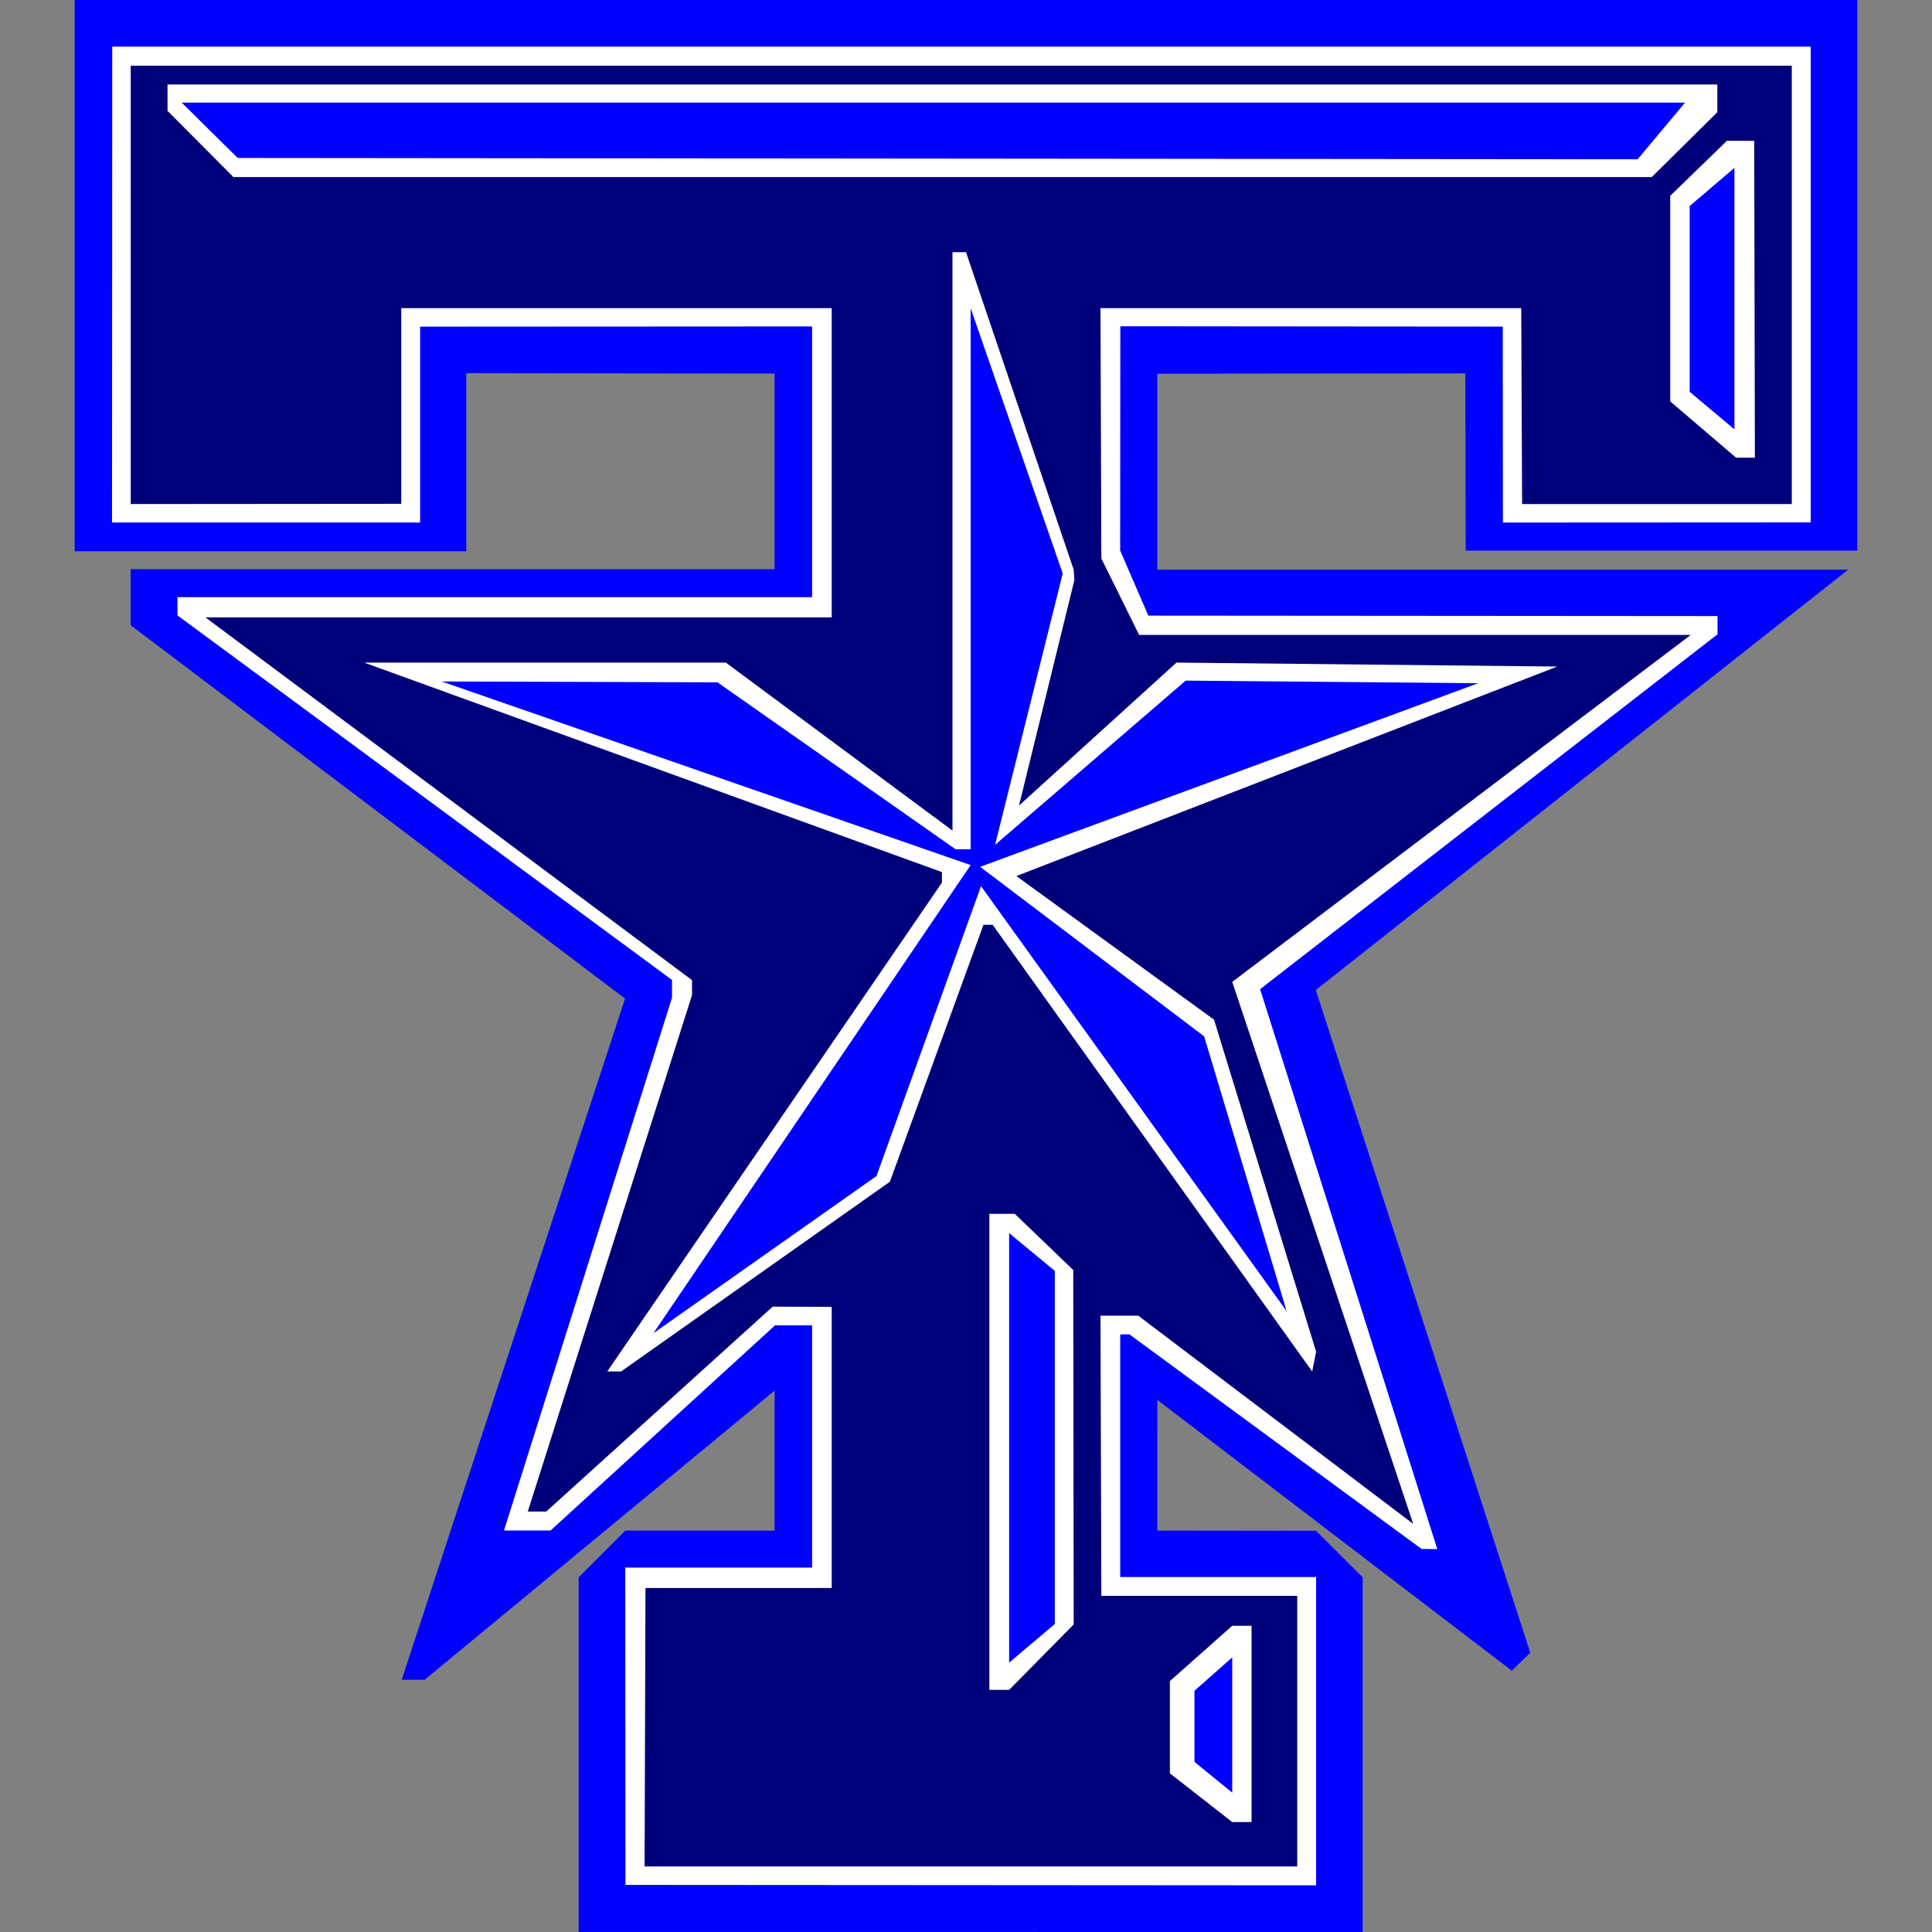 <?xml version="1.0" encoding="utf-8"?>
<!-- Generator: Adobe Illustrator 28.3.0, SVG Export Plug-In . SVG Version: 6.00 Build 0)  -->
<svg version="1.1" id="Layer_1" xmlns="http://www.w3.org/2000/svg" xmlns:xlink="http://www.w3.org/1999/xlink" x="0px" y="0px"
	 viewBox="0 0 1000 1000" style="enable-background:new 0 0 1000 1000;" xml:space="preserve">
<rect x="0" y="0" width="1000" height="1000" fill="#808080" stroke="none"/>
<g>
	<path style="fill:#0000FF;" d="M758.461,193.264l0.171,91.727h202.72V0H38.648v285.332h202.698V193.15l159.584,0.227v101.246
		H67.611v28.984l255.915,193.257L207.929,869.452h11.86l181.141-149.653v72.45h-77.286l-24.124,24.145l-0.022,183.574L700.474,1000
		h4.846V816.426l-24.166-24.102l-82.127-0.096l0.032-67.621l183.442,140.128l9.548-9.321L681.056,512.433L956.578,294.88h-357.53
		V193.434L758.461,193.264z"/>
	<path style="fill:#FFFFFF;" d="M777.823,169.039l0.086,101.445l159.328-0.085V24.145H58.102l-0.114,246.31h159.471V169.067
		l202.891-0.114v140.148H91.86v9.434l255.972,188.683v9.207l-86.953,275.749h24.097l116.165-106.162h19.209v125.371h-96.728
		l0.114,164.245l357.473,0.227V816.27H579.821V690.672h4.774l151.173,111.05l8.184,0.114l-91.727-289.844L888.987,328.31v-9.434
		l-294.617-0.227l-14.577-33.673l0.085-116.108L777.823,169.039z M618.257,875.135l19.55-17.277v70.017l-19.55-15.913V875.135z
		 M874.569,106.652l23.187-19.778v135.374l-23.187-19.436V106.652z M545.966,840.581l-23.642,20.005V638.259l23.642,19.55V840.581z
		 M613.71,352.28l151.4,1.364l-257.79,95.023l115.937,87.749l42.738,142.307L507.775,458.67l-54.104,150.036L338.188,690.09
		l164.211-242.332l-273.783-95.023l142.762,0.455l123.212,86.385h7.809V159.506l47.659,137.306l-35.009,140.489L613.71,352.28z
		 M123.022,81.76L94.038,53.116h778.145l-24.552,29.326L123.022,81.76z"/>
	<path style="fill:#00007B;" d="M787.843,260.894h139.58V34.021H67.668v226.874l140.034-0.114V159.506h222.782v160.039h-324.17
		l251.88,187.773v7.729l-85.021,267.338h9.548l117.232-106.079l30.531,0.144v145.49h-96.387l-0.455,144.126h337.81V826.032H570.063
		l-0.455-145.035h19.55L731.466,788.75l-93.659-280.523l237.33-179.589H589.613l-19.55-39.555l-0.455-129.577h217.78
		L787.843,260.894z M605.526,870.134l32.281-28.643h10.002v101.616h-10.002l-32.281-25.233V870.134z M907.986,72.894l0.341,164.017
		h-9.719l-34.099-29.155v-106.39l29.325-28.473H907.986z M522.324,874.68h-10.23V628.257h13.128l30.291,29.098l0.227,183.454
		L522.324,874.68z M608.936,342.96l197.094,2.046L526.075,453.441l102.298,74.337l52.854,171.86l-2.046,10.23L513.799,478.674
		h-4.774l-48.421,132.987L321.48,709.867h-7.161l173.224-253.016v-5.456L188.492,342.96h187.205l117.301,86.953V130.521H500
		l55.741,164.359l0.341,5.456l-28.643,116.619L608.936,342.96z M120.806,91.648l-34.099-34.27v-13.64h802.184v14.322l-33.928,33.588
		H120.806z"/>
</g>
</svg>
